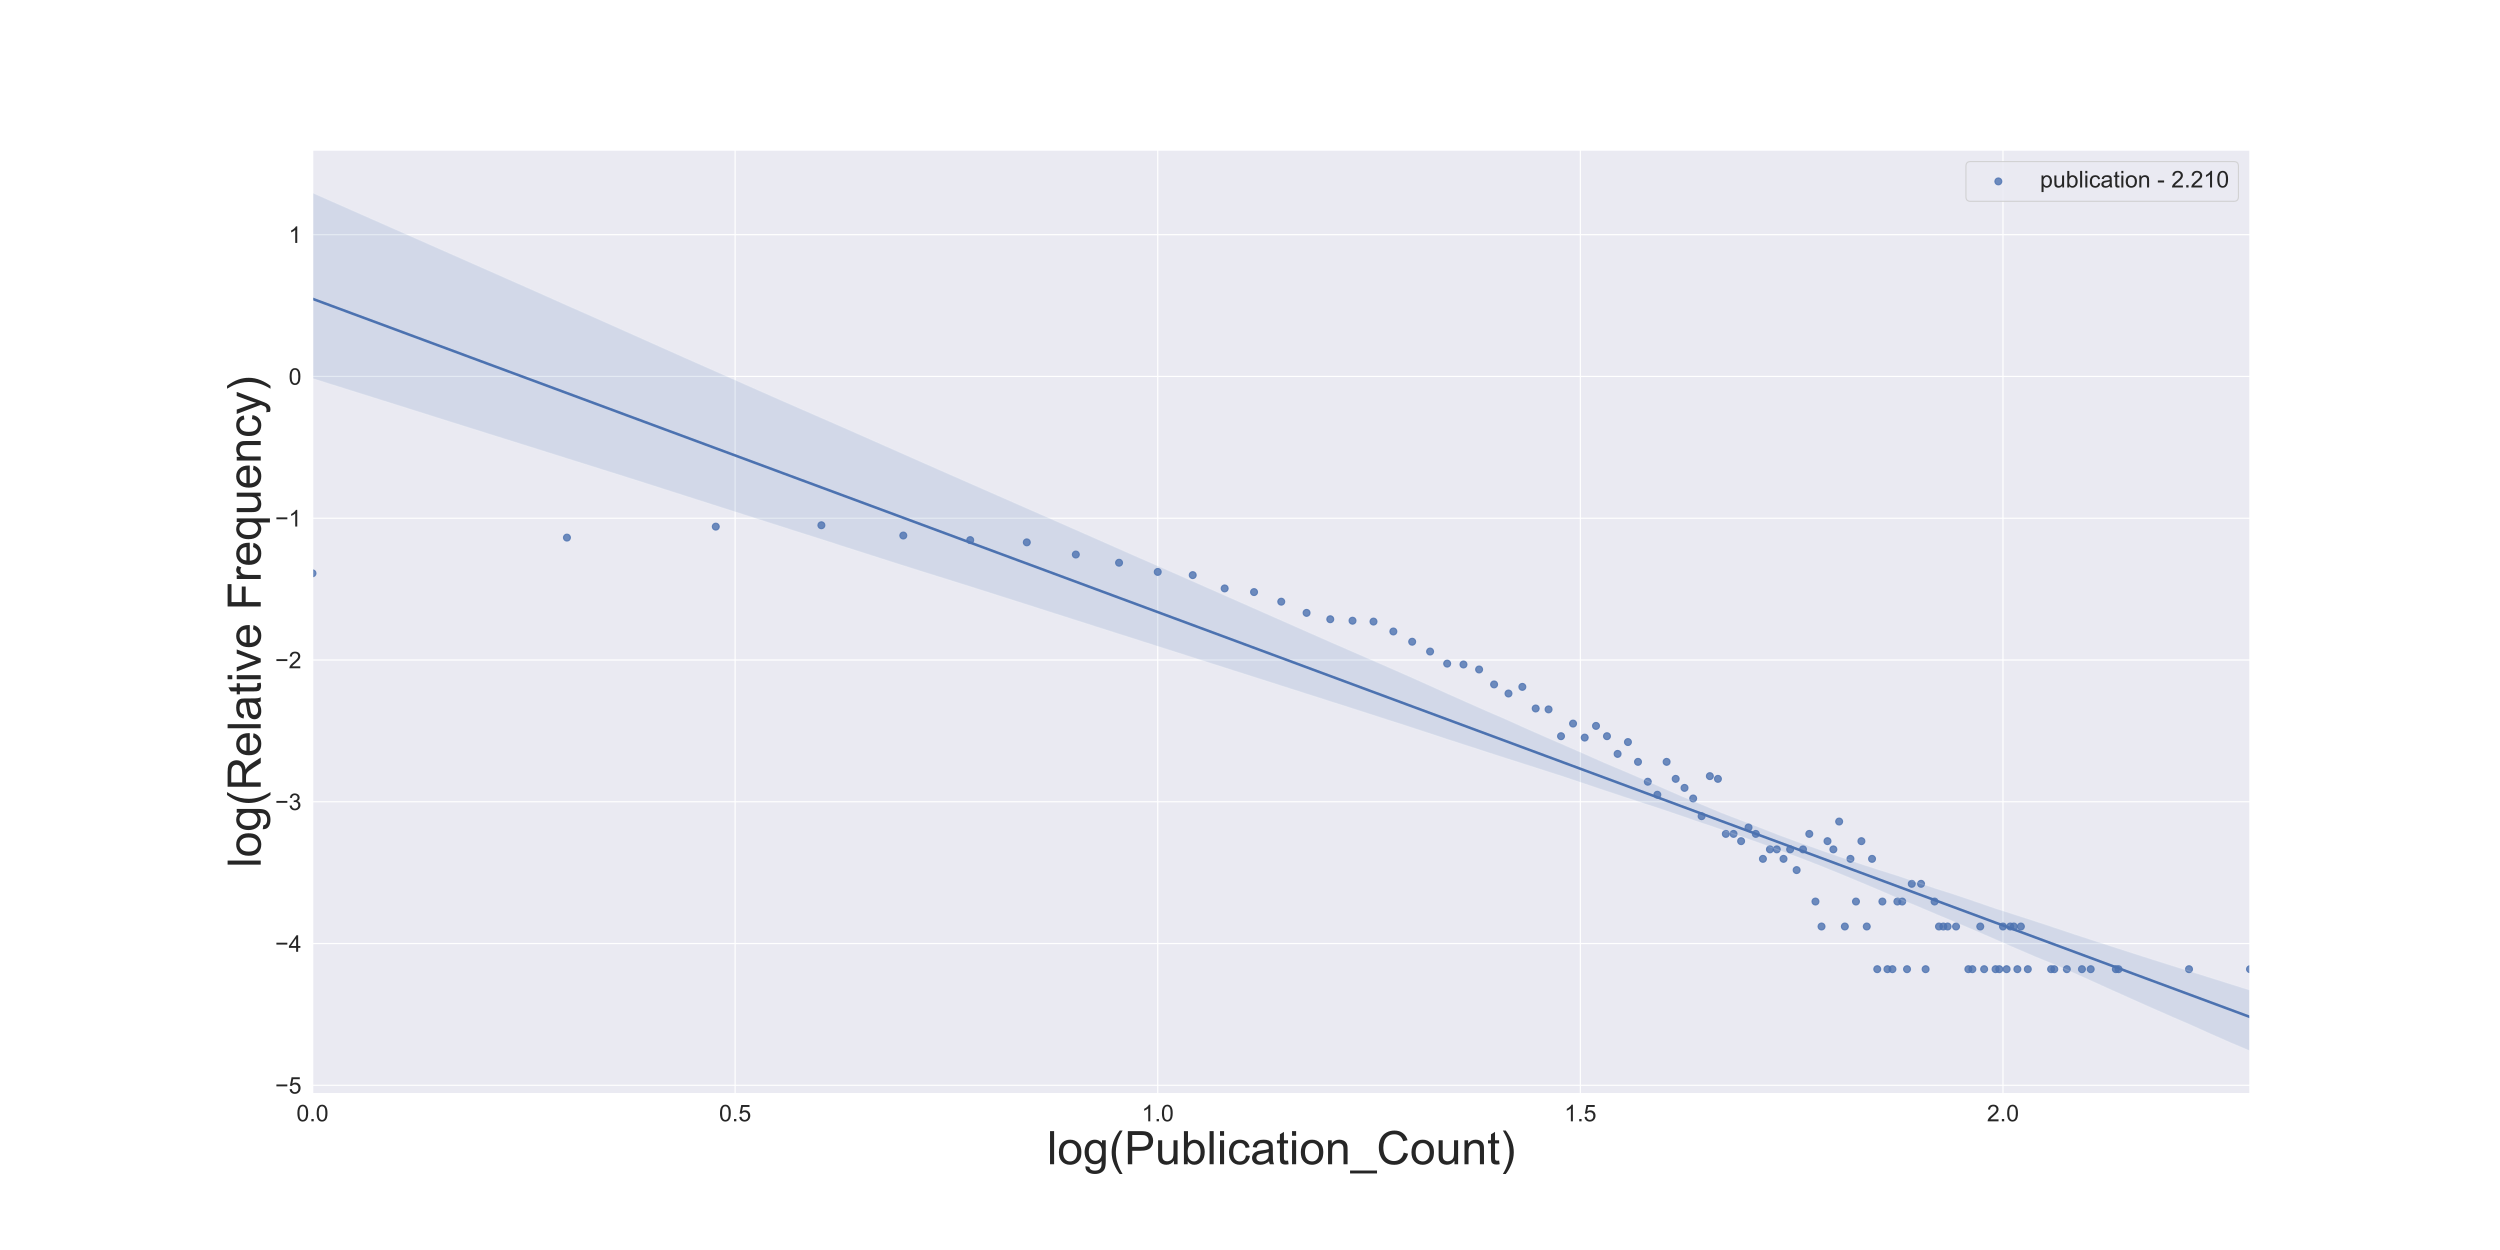 <?xml version="1.0" encoding="utf-8" standalone="no"?>
<!DOCTYPE svg PUBLIC "-//W3C//DTD SVG 1.1//EN"
  "http://www.w3.org/Graphics/SVG/1.1/DTD/svg11.dtd">
<!-- Created with matplotlib (https://matplotlib.org/) -->
<svg height="1080pt" version="1.1" viewBox="0 0 2160 1080" width="2160pt" xmlns="http://www.w3.org/2000/svg" xmlns:xlink="http://www.w3.org/1999/xlink">
 <defs>
  <style type="text/css">*{stroke-linecap:butt;stroke-linejoin:round;}</style>
 </defs>
 <g id="figure_1">
  <g id="patch_1">
   <path d="M 0 1080 
L 2160 1080 
L 2160 0 
L 0 0 
z
" style="fill:#ffffff;"/>
  </g>
  <g id="axes_1">
   <g id="patch_2">
    <path d="M 270 945 
L 1944 945 
L 1944 129.6 
L 270 129.6 
z
" style="fill:#eaeaf2;"/>
   </g>
   <g id="matplotlib.axis_1">
    <g id="xtick_1">
     <g id="line2d_1">
      <path clip-path="url(#p95624e91d3)" d="M 270 945 
L 270 129.6 
" style="fill:none;stroke:#ffffff;stroke-linecap:round;"/>
     </g>
     <g id="text_1">
      <!-- 0.0 -->
      <g style="fill:#262626;" transform="translate(256.1 968.816)scale(0.2 -0.2)">
       <defs>
        <path d="M 4.156 35.297 
Q 4.156 48 6.766 55.734 
Q 9.375 63.484 14.516 67.672 
Q 19.672 71.875 27.484 71.875 
Q 33.25 71.875 37.594 69.547 
Q 41.938 67.234 44.766 62.859 
Q 47.609 58.5 49.219 52.219 
Q 50.828 45.953 50.828 35.297 
Q 50.828 22.703 48.234 14.969 
Q 45.656 7.234 40.5 3 
Q 35.359 -1.219 27.484 -1.219 
Q 17.141 -1.219 11.234 6.203 
Q 4.156 15.141 4.156 35.297 
z
M 13.188 35.297 
Q 13.188 17.672 17.312 11.828 
Q 21.438 6 27.484 6 
Q 33.547 6 37.672 11.859 
Q 41.797 17.719 41.797 35.297 
Q 41.797 52.984 37.672 58.781 
Q 33.547 64.594 27.391 64.594 
Q 21.344 64.594 17.719 59.469 
Q 13.188 52.938 13.188 35.297 
z
" id="ArialMT-48"/>
        <path d="M 9.078 0 
L 9.078 10.016 
L 19.094 10.016 
L 19.094 0 
z
" id="ArialMT-46"/>
       </defs>
       <use xlink:href="#ArialMT-48"/>
       <use x="55.615" xlink:href="#ArialMT-46"/>
       <use x="83.398" xlink:href="#ArialMT-48"/>
      </g>
     </g>
    </g>
    <g id="xtick_2">
     <g id="line2d_2">
      <path clip-path="url(#p95624e91d3)" d="M 635.142 945 
L 635.142 129.6 
" style="fill:none;stroke:#ffffff;stroke-linecap:round;"/>
     </g>
     <g id="text_2">
      <!-- 0.5 -->
      <g style="fill:#262626;" transform="translate(621.242 968.816)scale(0.2 -0.2)">
       <defs>
        <path d="M 4.156 18.75 
L 13.375 19.531 
Q 14.406 12.797 18.141 9.391 
Q 21.875 6 27.156 6 
Q 33.5 6 37.891 10.781 
Q 42.281 15.578 42.281 23.484 
Q 42.281 31 38.062 35.344 
Q 33.844 39.703 27 39.703 
Q 22.75 39.703 19.328 37.766 
Q 15.922 35.844 13.969 32.766 
L 5.719 33.844 
L 12.641 70.609 
L 48.25 70.609 
L 48.25 62.203 
L 19.672 62.203 
L 15.828 42.969 
Q 22.266 47.469 29.344 47.469 
Q 38.719 47.469 45.156 40.969 
Q 51.609 34.469 51.609 24.266 
Q 51.609 14.547 45.953 7.469 
Q 39.062 -1.219 27.156 -1.219 
Q 17.391 -1.219 11.203 4.25 
Q 5.031 9.719 4.156 18.75 
z
" id="ArialMT-53"/>
       </defs>
       <use xlink:href="#ArialMT-48"/>
       <use x="55.615" xlink:href="#ArialMT-46"/>
       <use x="83.398" xlink:href="#ArialMT-53"/>
      </g>
     </g>
    </g>
    <g id="xtick_3">
     <g id="line2d_3">
      <path clip-path="url(#p95624e91d3)" d="M 1000.285 945 
L 1000.285 129.6 
" style="fill:none;stroke:#ffffff;stroke-linecap:round;"/>
     </g>
     <g id="text_3">
      <!-- 1.0 -->
      <g style="fill:#262626;" transform="translate(986.385 968.816)scale(0.2 -0.2)">
       <defs>
        <path d="M 37.25 0 
L 28.469 0 
L 28.469 56 
Q 25.297 52.984 20.141 49.953 
Q 14.984 46.922 10.891 45.406 
L 10.891 53.906 
Q 18.266 57.375 23.781 62.297 
Q 29.297 67.234 31.594 71.875 
L 37.25 71.875 
z
" id="ArialMT-49"/>
       </defs>
       <use xlink:href="#ArialMT-49"/>
       <use x="55.615" xlink:href="#ArialMT-46"/>
       <use x="83.398" xlink:href="#ArialMT-48"/>
      </g>
     </g>
    </g>
    <g id="xtick_4">
     <g id="line2d_4">
      <path clip-path="url(#p95624e91d3)" d="M 1365.427 945 
L 1365.427 129.6 
" style="fill:none;stroke:#ffffff;stroke-linecap:round;"/>
     </g>
     <g id="text_4">
      <!-- 1.5 -->
      <g style="fill:#262626;" transform="translate(1351.527 968.816)scale(0.2 -0.2)">
       <use xlink:href="#ArialMT-49"/>
       <use x="55.615" xlink:href="#ArialMT-46"/>
       <use x="83.398" xlink:href="#ArialMT-53"/>
      </g>
     </g>
    </g>
    <g id="xtick_5">
     <g id="line2d_5">
      <path clip-path="url(#p95624e91d3)" d="M 1730.57 945 
L 1730.57 129.6 
" style="fill:none;stroke:#ffffff;stroke-linecap:round;"/>
     </g>
     <g id="text_5">
      <!-- 2.0 -->
      <g style="fill:#262626;" transform="translate(1716.67 968.816)scale(0.2 -0.2)">
       <defs>
        <path d="M 50.344 8.453 
L 50.344 0 
L 3.031 0 
Q 2.938 3.172 4.047 6.109 
Q 5.859 10.938 9.828 15.625 
Q 13.812 20.312 21.344 26.469 
Q 33.016 36.031 37.109 41.625 
Q 41.219 47.219 41.219 52.203 
Q 41.219 57.422 37.469 61 
Q 33.734 64.594 27.734 64.594 
Q 21.391 64.594 17.578 60.781 
Q 13.766 56.984 13.719 50.25 
L 4.688 51.172 
Q 5.609 61.281 11.656 66.578 
Q 17.719 71.875 27.938 71.875 
Q 38.234 71.875 44.234 66.156 
Q 50.25 60.453 50.25 52 
Q 50.25 47.703 48.484 43.547 
Q 46.734 39.406 42.656 34.812 
Q 38.578 30.219 29.109 22.219 
Q 21.188 15.578 18.938 13.203 
Q 16.703 10.844 15.234 8.453 
z
" id="ArialMT-50"/>
       </defs>
       <use xlink:href="#ArialMT-50"/>
       <use x="55.615" xlink:href="#ArialMT-46"/>
       <use x="83.398" xlink:href="#ArialMT-48"/>
      </g>
     </g>
    </g>
    <g id="text_6">
     <!-- log(Publication_Count) -->
     <g style="fill:#262626;" transform="translate(904.669 1005.909)scale(0.4 -0.4)">
      <defs>
       <path d="M 6.391 0 
L 6.391 71.578 
L 15.188 71.578 
L 15.188 0 
z
" id="ArialMT-108"/>
       <path d="M 3.328 25.922 
Q 3.328 40.328 11.328 47.266 
Q 18.016 53.031 27.641 53.031 
Q 38.328 53.031 45.109 46.016 
Q 51.906 39.016 51.906 26.656 
Q 51.906 16.656 48.906 10.906 
Q 45.906 5.172 40.156 2 
Q 34.422 -1.172 27.641 -1.172 
Q 16.75 -1.172 10.031 5.812 
Q 3.328 12.797 3.328 25.922 
z
M 12.359 25.922 
Q 12.359 15.969 16.703 11.016 
Q 21.047 6.062 27.641 6.062 
Q 34.188 6.062 38.531 11.031 
Q 42.875 16.016 42.875 26.219 
Q 42.875 35.844 38.5 40.797 
Q 34.125 45.75 27.641 45.75 
Q 21.047 45.75 16.703 40.812 
Q 12.359 35.891 12.359 25.922 
z
" id="ArialMT-111"/>
       <path d="M 4.984 -4.297 
L 13.531 -5.562 
Q 14.062 -9.516 16.5 -11.328 
Q 19.781 -13.766 25.438 -13.766 
Q 31.547 -13.766 34.859 -11.328 
Q 38.188 -8.891 39.359 -4.5 
Q 40.047 -1.812 39.984 6.781 
Q 34.234 0 25.641 0 
Q 14.938 0 9.078 7.719 
Q 3.219 15.438 3.219 26.219 
Q 3.219 33.641 5.906 39.906 
Q 8.594 46.188 13.688 49.609 
Q 18.797 53.031 25.688 53.031 
Q 34.859 53.031 40.828 45.609 
L 40.828 51.859 
L 48.922 51.859 
L 48.922 7.031 
Q 48.922 -5.078 46.453 -10.125 
Q 44 -15.188 38.641 -18.109 
Q 33.297 -21.047 25.484 -21.047 
Q 16.219 -21.047 10.5 -16.875 
Q 4.781 -12.703 4.984 -4.297 
z
M 12.25 26.859 
Q 12.25 16.656 16.297 11.969 
Q 20.359 7.281 26.469 7.281 
Q 32.516 7.281 36.609 11.938 
Q 40.719 16.609 40.719 26.562 
Q 40.719 36.078 36.5 40.906 
Q 32.281 45.75 26.312 45.75 
Q 20.453 45.75 16.344 40.984 
Q 12.25 36.234 12.25 26.859 
z
" id="ArialMT-103"/>
       <path d="M 23.391 -21.047 
Q 16.109 -11.859 11.078 0.438 
Q 6.062 12.75 6.062 25.922 
Q 6.062 37.547 9.812 48.188 
Q 14.203 60.547 23.391 72.797 
L 29.688 72.797 
Q 23.781 62.641 21.875 58.297 
Q 18.891 51.562 17.188 44.234 
Q 15.094 35.109 15.094 25.875 
Q 15.094 2.391 29.688 -21.047 
z
" id="ArialMT-40"/>
       <path d="M 7.719 0 
L 7.719 71.578 
L 34.719 71.578 
Q 41.844 71.578 45.609 70.906 
Q 50.875 70.016 54.438 67.547 
Q 58.016 65.094 60.188 60.641 
Q 62.359 56.203 62.359 50.875 
Q 62.359 41.75 56.547 35.422 
Q 50.734 29.109 35.547 29.109 
L 17.188 29.109 
L 17.188 0 
z
M 17.188 37.547 
L 35.688 37.547 
Q 44.875 37.547 48.734 40.969 
Q 52.594 44.391 52.594 50.594 
Q 52.594 55.078 50.312 58.266 
Q 48.047 61.469 44.344 62.5 
Q 41.938 63.141 35.5 63.141 
L 17.188 63.141 
z
" id="ArialMT-80"/>
       <path d="M 40.578 0 
L 40.578 7.625 
Q 34.516 -1.172 24.125 -1.172 
Q 19.531 -1.172 15.547 0.578 
Q 11.578 2.344 9.641 5 
Q 7.719 7.672 6.938 11.531 
Q 6.391 14.109 6.391 19.734 
L 6.391 51.859 
L 15.188 51.859 
L 15.188 23.094 
Q 15.188 16.219 15.719 13.812 
Q 16.547 10.359 19.234 8.375 
Q 21.922 6.391 25.875 6.391 
Q 29.828 6.391 33.297 8.422 
Q 36.766 10.453 38.203 13.938 
Q 39.656 17.438 39.656 24.078 
L 39.656 51.859 
L 48.438 51.859 
L 48.438 0 
z
" id="ArialMT-117"/>
       <path d="M 14.703 0 
L 6.547 0 
L 6.547 71.578 
L 15.328 71.578 
L 15.328 46.047 
Q 20.906 53.031 29.547 53.031 
Q 34.328 53.031 38.594 51.094 
Q 42.875 49.172 45.625 45.672 
Q 48.391 42.188 49.953 37.25 
Q 51.516 32.328 51.516 26.703 
Q 51.516 13.375 44.922 6.094 
Q 38.328 -1.172 29.109 -1.172 
Q 19.922 -1.172 14.703 6.5 
z
M 14.594 26.312 
Q 14.594 17 17.141 12.844 
Q 21.297 6.062 28.375 6.062 
Q 34.125 6.062 38.328 11.062 
Q 42.531 16.062 42.531 25.984 
Q 42.531 36.141 38.5 40.969 
Q 34.469 45.797 28.766 45.797 
Q 23 45.797 18.797 40.797 
Q 14.594 35.797 14.594 26.312 
z
" id="ArialMT-98"/>
       <path d="M 6.641 61.469 
L 6.641 71.578 
L 15.438 71.578 
L 15.438 61.469 
z
M 6.641 0 
L 6.641 51.859 
L 15.438 51.859 
L 15.438 0 
z
" id="ArialMT-105"/>
       <path d="M 40.438 19 
L 49.078 17.875 
Q 47.656 8.938 41.812 3.875 
Q 35.984 -1.172 27.484 -1.172 
Q 16.844 -1.172 10.375 5.781 
Q 3.906 12.75 3.906 25.734 
Q 3.906 34.125 6.688 40.422 
Q 9.469 46.734 15.156 49.875 
Q 20.844 53.031 27.547 53.031 
Q 35.984 53.031 41.359 48.75 
Q 46.734 44.484 48.25 36.625 
L 39.703 35.297 
Q 38.484 40.531 35.375 43.156 
Q 32.281 45.797 27.875 45.797 
Q 21.234 45.797 17.078 41.031 
Q 12.938 36.281 12.938 25.984 
Q 12.938 15.531 16.938 10.797 
Q 20.953 6.062 27.391 6.062 
Q 32.562 6.062 36.031 9.234 
Q 39.5 12.406 40.438 19 
z
" id="ArialMT-99"/>
       <path d="M 40.438 6.391 
Q 35.547 2.25 31.031 0.531 
Q 26.516 -1.172 21.344 -1.172 
Q 12.797 -1.172 8.203 3 
Q 3.609 7.172 3.609 13.672 
Q 3.609 17.484 5.344 20.625 
Q 7.078 23.781 9.891 25.688 
Q 12.703 27.594 16.219 28.562 
Q 18.797 29.25 24.031 29.891 
Q 34.672 31.156 39.703 32.906 
Q 39.75 34.719 39.75 35.203 
Q 39.75 40.578 37.25 42.781 
Q 33.891 45.75 27.25 45.75 
Q 21.047 45.75 18.094 43.578 
Q 15.141 41.406 13.719 35.891 
L 5.125 37.062 
Q 6.297 42.578 8.984 45.969 
Q 11.672 49.359 16.75 51.188 
Q 21.828 53.031 28.516 53.031 
Q 35.156 53.031 39.297 51.469 
Q 43.453 49.906 45.406 47.531 
Q 47.359 45.172 48.141 41.547 
Q 48.578 39.312 48.578 33.453 
L 48.578 21.734 
Q 48.578 9.469 49.141 6.219 
Q 49.703 2.984 51.375 0 
L 42.188 0 
Q 40.828 2.734 40.438 6.391 
z
M 39.703 26.031 
Q 34.906 24.078 25.344 22.703 
Q 19.922 21.922 17.672 20.938 
Q 15.438 19.969 14.203 18.094 
Q 12.984 16.219 12.984 13.922 
Q 12.984 10.406 15.641 8.062 
Q 18.312 5.719 23.438 5.719 
Q 28.516 5.719 32.469 7.938 
Q 36.422 10.156 38.281 14.016 
Q 39.703 17 39.703 22.797 
z
" id="ArialMT-97"/>
       <path d="M 25.781 7.859 
L 27.047 0.094 
Q 23.344 -0.688 20.406 -0.688 
Q 15.625 -0.688 12.984 0.828 
Q 10.359 2.344 9.281 4.812 
Q 8.203 7.281 8.203 15.188 
L 8.203 45.016 
L 1.766 45.016 
L 1.766 51.859 
L 8.203 51.859 
L 8.203 64.703 
L 16.938 69.969 
L 16.938 51.859 
L 25.781 51.859 
L 25.781 45.016 
L 16.938 45.016 
L 16.938 14.703 
Q 16.938 10.938 17.406 9.859 
Q 17.875 8.797 18.922 8.156 
Q 19.969 7.516 21.922 7.516 
Q 23.391 7.516 25.781 7.859 
z
" id="ArialMT-116"/>
       <path d="M 6.594 0 
L 6.594 51.859 
L 14.5 51.859 
L 14.5 44.484 
Q 20.219 53.031 31 53.031 
Q 35.688 53.031 39.625 51.344 
Q 43.562 49.656 45.516 46.922 
Q 47.469 44.188 48.25 40.438 
Q 48.734 37.984 48.734 31.891 
L 48.734 0 
L 39.938 0 
L 39.938 31.547 
Q 39.938 36.922 38.906 39.578 
Q 37.891 42.234 35.281 43.812 
Q 32.672 45.406 29.156 45.406 
Q 23.531 45.406 19.453 41.844 
Q 15.375 38.281 15.375 28.328 
L 15.375 0 
z
" id="ArialMT-110"/>
       <path d="M -1.516 -19.875 
L -1.516 -13.531 
L 56.734 -13.531 
L 56.734 -19.875 
z
" id="ArialMT-95"/>
       <path d="M 58.797 25.094 
L 68.266 22.703 
Q 65.281 11.031 57.547 4.906 
Q 49.812 -1.219 38.625 -1.219 
Q 27.047 -1.219 19.797 3.484 
Q 12.547 8.203 8.766 17.141 
Q 4.984 26.078 4.984 36.328 
Q 4.984 47.516 9.25 55.828 
Q 13.531 64.156 21.406 68.469 
Q 29.297 72.797 38.766 72.797 
Q 49.516 72.797 56.828 67.328 
Q 64.156 61.859 67.047 51.953 
L 57.719 49.75 
Q 55.219 57.562 50.484 61.125 
Q 45.75 64.703 38.578 64.703 
Q 30.328 64.703 24.781 60.734 
Q 19.234 56.781 16.984 50.109 
Q 14.75 43.453 14.75 36.375 
Q 14.75 27.25 17.406 20.438 
Q 20.062 13.625 25.672 10.25 
Q 31.297 6.891 37.844 6.891 
Q 45.797 6.891 51.312 11.469 
Q 56.844 16.062 58.797 25.094 
z
" id="ArialMT-67"/>
       <path d="M 12.359 -21.047 
L 6.062 -21.047 
Q 20.656 2.391 20.656 25.875 
Q 20.656 35.062 18.562 44.094 
Q 16.891 51.422 13.922 58.156 
Q 12.016 62.547 6.062 72.797 
L 12.359 72.797 
Q 21.531 60.547 25.922 48.188 
Q 29.688 37.547 29.688 25.922 
Q 29.688 12.75 24.625 0.438 
Q 19.578 -11.859 12.359 -21.047 
z
" id="ArialMT-41"/>
      </defs>
      <use xlink:href="#ArialMT-108"/>
      <use x="22.217" xlink:href="#ArialMT-111"/>
      <use x="77.832" xlink:href="#ArialMT-103"/>
      <use x="133.447" xlink:href="#ArialMT-40"/>
      <use x="166.748" xlink:href="#ArialMT-80"/>
      <use x="233.447" xlink:href="#ArialMT-117"/>
      <use x="289.062" xlink:href="#ArialMT-98"/>
      <use x="344.678" xlink:href="#ArialMT-108"/>
      <use x="366.895" xlink:href="#ArialMT-105"/>
      <use x="389.111" xlink:href="#ArialMT-99"/>
      <use x="439.111" xlink:href="#ArialMT-97"/>
      <use x="494.727" xlink:href="#ArialMT-116"/>
      <use x="522.51" xlink:href="#ArialMT-105"/>
      <use x="544.727" xlink:href="#ArialMT-111"/>
      <use x="600.342" xlink:href="#ArialMT-110"/>
      <use x="655.957" xlink:href="#ArialMT-95"/>
      <use x="711.572" xlink:href="#ArialMT-67"/>
      <use x="783.789" xlink:href="#ArialMT-111"/>
      <use x="839.404" xlink:href="#ArialMT-117"/>
      <use x="895.02" xlink:href="#ArialMT-110"/>
      <use x="950.635" xlink:href="#ArialMT-116"/>
      <use x="978.418" xlink:href="#ArialMT-41"/>
     </g>
    </g>
   </g>
   <g id="matplotlib.axis_2">
    <g id="ytick_1">
     <g id="line2d_6">
      <path clip-path="url(#p95624e91d3)" d="M 270 937.705 
L 1944 937.705 
" style="fill:none;stroke:#ffffff;stroke-linecap:round;"/>
     </g>
     <g id="text_7">
      <!-- −5 -->
      <g style="fill:#262626;" transform="translate(237.697 944.862)scale(0.2 -0.2)">
       <defs>
        <path d="M 52.828 31.203 
L 5.562 31.203 
L 5.562 39.406 
L 52.828 39.406 
z
" id="ArialMT-8722"/>
       </defs>
       <use xlink:href="#ArialMT-8722"/>
       <use x="58.398" xlink:href="#ArialMT-53"/>
      </g>
     </g>
    </g>
    <g id="ytick_2">
     <g id="line2d_7">
      <path clip-path="url(#p95624e91d3)" d="M 270 815.214 
L 1944 815.214 
" style="fill:none;stroke:#ffffff;stroke-linecap:round;"/>
     </g>
     <g id="text_8">
      <!-- −4 -->
      <g style="fill:#262626;" transform="translate(237.697 822.371)scale(0.2 -0.2)">
       <defs>
        <path d="M 32.328 0 
L 32.328 17.141 
L 1.266 17.141 
L 1.266 25.203 
L 33.938 71.578 
L 41.109 71.578 
L 41.109 25.203 
L 50.781 25.203 
L 50.781 17.141 
L 41.109 17.141 
L 41.109 0 
z
M 32.328 25.203 
L 32.328 57.469 
L 9.906 25.203 
z
" id="ArialMT-52"/>
       </defs>
       <use xlink:href="#ArialMT-8722"/>
       <use x="58.398" xlink:href="#ArialMT-52"/>
      </g>
     </g>
    </g>
    <g id="ytick_3">
     <g id="line2d_8">
      <path clip-path="url(#p95624e91d3)" d="M 270 692.723 
L 1944 692.723 
" style="fill:none;stroke:#ffffff;stroke-linecap:round;"/>
     </g>
     <g id="text_9">
      <!-- −3 -->
      <g style="fill:#262626;" transform="translate(237.697 699.88)scale(0.2 -0.2)">
       <defs>
        <path d="M 4.203 18.891 
L 12.984 20.062 
Q 14.5 12.594 18.141 9.297 
Q 21.781 6 27 6 
Q 33.203 6 37.469 10.297 
Q 41.75 14.594 41.75 20.953 
Q 41.75 27 37.797 30.922 
Q 33.844 34.859 27.734 34.859 
Q 25.25 34.859 21.531 33.891 
L 22.516 41.609 
Q 23.391 41.5 23.922 41.5 
Q 29.547 41.5 34.031 44.422 
Q 38.531 47.359 38.531 53.469 
Q 38.531 58.297 35.25 61.469 
Q 31.984 64.656 26.812 64.656 
Q 21.688 64.656 18.266 61.422 
Q 14.844 58.203 13.875 51.766 
L 5.078 53.328 
Q 6.688 62.156 12.391 67.016 
Q 18.109 71.875 26.609 71.875 
Q 32.469 71.875 37.391 69.359 
Q 42.328 66.844 44.938 62.5 
Q 47.562 58.156 47.562 53.266 
Q 47.562 48.641 45.062 44.828 
Q 42.578 41.016 37.703 38.766 
Q 44.047 37.312 47.562 32.688 
Q 51.078 28.078 51.078 21.141 
Q 51.078 11.766 44.234 5.25 
Q 37.406 -1.266 26.953 -1.266 
Q 17.531 -1.266 11.297 4.344 
Q 5.078 9.969 4.203 18.891 
z
" id="ArialMT-51"/>
       </defs>
       <use xlink:href="#ArialMT-8722"/>
       <use x="58.398" xlink:href="#ArialMT-51"/>
      </g>
     </g>
    </g>
    <g id="ytick_4">
     <g id="line2d_9">
      <path clip-path="url(#p95624e91d3)" d="M 270 570.232 
L 1944 570.232 
" style="fill:none;stroke:#ffffff;stroke-linecap:round;"/>
     </g>
     <g id="text_10">
      <!-- −2 -->
      <g style="fill:#262626;" transform="translate(237.697 577.389)scale(0.2 -0.2)">
       <use xlink:href="#ArialMT-8722"/>
       <use x="58.398" xlink:href="#ArialMT-50"/>
      </g>
     </g>
    </g>
    <g id="ytick_5">
     <g id="line2d_10">
      <path clip-path="url(#p95624e91d3)" d="M 270 447.741 
L 1944 447.741 
" style="fill:none;stroke:#ffffff;stroke-linecap:round;"/>
     </g>
     <g id="text_11">
      <!-- −1 -->
      <g style="fill:#262626;" transform="translate(237.697 454.898)scale(0.2 -0.2)">
       <use xlink:href="#ArialMT-8722"/>
       <use x="58.398" xlink:href="#ArialMT-49"/>
      </g>
     </g>
    </g>
    <g id="ytick_6">
     <g id="line2d_11">
      <path clip-path="url(#p95624e91d3)" d="M 270 325.25 
L 1944 325.25 
" style="fill:none;stroke:#ffffff;stroke-linecap:round;"/>
     </g>
     <g id="text_12">
      <!-- 0 -->
      <g style="fill:#262626;" transform="translate(249.378 332.407)scale(0.2 -0.2)">
       <use xlink:href="#ArialMT-48"/>
      </g>
     </g>
    </g>
    <g id="ytick_7">
     <g id="line2d_12">
      <path clip-path="url(#p95624e91d3)" d="M 270 202.759 
L 1944 202.759 
" style="fill:none;stroke:#ffffff;stroke-linecap:round;"/>
     </g>
     <g id="text_13">
      <!-- 1 -->
      <g style="fill:#262626;" transform="translate(249.378 209.916)scale(0.2 -0.2)">
       <use xlink:href="#ArialMT-49"/>
      </g>
     </g>
    </g>
    <g id="text_14">
     <!-- log(Relative Frequency) -->
     <g style="fill:#262626;" transform="translate(225.278 749.6)rotate(-90)scale(0.4 -0.4)">
      <defs>
       <path d="M 7.859 0 
L 7.859 71.578 
L 39.594 71.578 
Q 49.172 71.578 54.141 69.641 
Q 59.125 67.719 62.109 62.828 
Q 65.094 57.953 65.094 52.047 
Q 65.094 44.438 60.156 39.203 
Q 55.219 33.984 44.922 32.562 
Q 48.688 30.766 50.641 29 
Q 54.781 25.203 58.5 19.484 
L 70.953 0 
L 59.031 0 
L 49.562 14.891 
Q 45.406 21.344 42.719 24.75 
Q 40.047 28.172 37.922 29.531 
Q 35.797 30.906 33.594 31.453 
Q 31.984 31.781 28.328 31.781 
L 17.328 31.781 
L 17.328 0 
z
M 17.328 39.984 
L 37.703 39.984 
Q 44.188 39.984 47.844 41.328 
Q 51.516 42.672 53.422 45.625 
Q 55.328 48.578 55.328 52.047 
Q 55.328 57.125 51.641 60.391 
Q 47.953 63.672 39.984 63.672 
L 17.328 63.672 
z
" id="ArialMT-82"/>
       <path d="M 42.094 16.703 
L 51.172 15.578 
Q 49.031 7.625 43.219 3.219 
Q 37.406 -1.172 28.375 -1.172 
Q 17 -1.172 10.328 5.828 
Q 3.656 12.844 3.656 25.484 
Q 3.656 38.578 10.391 45.797 
Q 17.141 53.031 27.875 53.031 
Q 38.281 53.031 44.875 45.953 
Q 51.469 38.875 51.469 26.031 
Q 51.469 25.25 51.422 23.688 
L 12.75 23.688 
Q 13.234 15.141 17.578 10.594 
Q 21.922 6.062 28.422 6.062 
Q 33.25 6.062 36.672 8.594 
Q 40.094 11.141 42.094 16.703 
z
M 13.234 30.906 
L 42.188 30.906 
Q 41.609 37.453 38.875 40.719 
Q 34.672 45.797 27.984 45.797 
Q 21.922 45.797 17.797 41.75 
Q 13.672 37.703 13.234 30.906 
z
" id="ArialMT-101"/>
       <path d="M 21 0 
L 1.266 51.859 
L 10.547 51.859 
L 21.688 20.797 
Q 23.484 15.766 25 10.359 
Q 26.172 14.453 28.266 20.219 
L 39.797 51.859 
L 48.828 51.859 
L 29.203 0 
z
" id="ArialMT-118"/>
       <path id="ArialMT-32"/>
       <path d="M 8.203 0 
L 8.203 71.578 
L 56.5 71.578 
L 56.5 63.141 
L 17.672 63.141 
L 17.672 40.969 
L 51.266 40.969 
L 51.266 32.516 
L 17.672 32.516 
L 17.672 0 
z
" id="ArialMT-70"/>
       <path d="M 6.5 0 
L 6.5 51.859 
L 14.406 51.859 
L 14.406 44 
Q 17.438 49.516 20 51.266 
Q 22.562 53.031 25.641 53.031 
Q 30.078 53.031 34.672 50.203 
L 31.641 42.047 
Q 28.422 43.953 25.203 43.953 
Q 22.312 43.953 20.016 42.219 
Q 17.719 40.484 16.75 37.406 
Q 15.281 32.719 15.281 27.156 
L 15.281 0 
z
" id="ArialMT-114"/>
       <path d="M 39.656 -19.875 
L 39.656 5.516 
Q 37.594 2.641 33.906 0.734 
Q 30.219 -1.172 26.078 -1.172 
Q 16.844 -1.172 10.172 6.203 
Q 3.516 13.578 3.516 26.422 
Q 3.516 34.234 6.219 40.422 
Q 8.938 46.625 14.078 49.828 
Q 19.234 53.031 25.391 53.031 
Q 35.016 53.031 40.531 44.922 
L 40.531 51.859 
L 48.438 51.859 
L 48.438 -19.875 
z
M 12.547 26.078 
Q 12.547 16.062 16.75 11.062 
Q 20.953 6.062 26.812 6.062 
Q 32.422 6.062 36.469 10.812 
Q 40.531 15.578 40.531 25.297 
Q 40.531 35.641 36.25 40.859 
Q 31.984 46.094 26.219 46.094 
Q 20.516 46.094 16.531 41.234 
Q 12.547 36.375 12.547 26.078 
z
" id="ArialMT-113"/>
       <path d="M 6.203 -19.969 
L 5.219 -11.719 
Q 8.109 -12.5 10.25 -12.5 
Q 13.188 -12.5 14.938 -11.516 
Q 16.703 -10.547 17.828 -8.797 
Q 18.656 -7.469 20.516 -2.25 
Q 20.75 -1.516 21.297 -0.094 
L 1.609 51.859 
L 11.078 51.859 
L 21.875 21.828 
Q 23.969 16.109 25.641 9.812 
Q 27.156 15.875 29.25 21.625 
L 40.328 51.859 
L 49.125 51.859 
L 29.391 -0.875 
Q 26.219 -9.422 24.469 -12.641 
Q 22.125 -17 19.094 -19.016 
Q 16.062 -21.047 11.859 -21.047 
Q 9.328 -21.047 6.203 -19.969 
z
" id="ArialMT-121"/>
      </defs>
      <use xlink:href="#ArialMT-108"/>
      <use x="22.217" xlink:href="#ArialMT-111"/>
      <use x="77.832" xlink:href="#ArialMT-103"/>
      <use x="133.447" xlink:href="#ArialMT-40"/>
      <use x="166.748" xlink:href="#ArialMT-82"/>
      <use x="238.965" xlink:href="#ArialMT-101"/>
      <use x="294.58" xlink:href="#ArialMT-108"/>
      <use x="316.797" xlink:href="#ArialMT-97"/>
      <use x="372.412" xlink:href="#ArialMT-116"/>
      <use x="400.195" xlink:href="#ArialMT-105"/>
      <use x="422.412" xlink:href="#ArialMT-118"/>
      <use x="472.412" xlink:href="#ArialMT-101"/>
      <use x="528.027" xlink:href="#ArialMT-32"/>
      <use x="555.811" xlink:href="#ArialMT-70"/>
      <use x="616.895" xlink:href="#ArialMT-114"/>
      <use x="650.195" xlink:href="#ArialMT-101"/>
      <use x="705.811" xlink:href="#ArialMT-113"/>
      <use x="761.426" xlink:href="#ArialMT-117"/>
      <use x="817.041" xlink:href="#ArialMT-101"/>
      <use x="872.656" xlink:href="#ArialMT-110"/>
      <use x="928.271" xlink:href="#ArialMT-99"/>
      <use x="978.271" xlink:href="#ArialMT-121"/>
      <use x="1028.271" xlink:href="#ArialMT-41"/>
     </g>
    </g>
   </g>
   <g id="PathCollection_1">
    <defs>
     <path d="M 0 3 
C 0.796 3 1.559 2.684 2.121 2.121 
C 2.684 1.559 3 0.796 3 0 
C 3 -0.796 2.684 -1.559 2.121 -2.121 
C 1.559 -2.684 0.796 -3 0 -3 
C -0.796 -3 -1.559 -2.684 -2.121 -2.121 
C -2.684 -1.559 -3 -0.796 -3 0 
C -3 0.796 -2.684 1.559 -2.121 2.121 
C -1.559 2.684 -0.796 3 0 3 
z
" id="m9cf857d120" style="stroke:#4c72b0;stroke-opacity:0.8;"/>
    </defs>
    <g clip-path="url(#p95624e91d3)">
     <use style="fill:#4c72b0;fill-opacity:0.8;stroke:#4c72b0;stroke-opacity:0.8;" x="1944" xlink:href="#m9cf857d120" y="837.372"/>
     <use style="fill:#4c72b0;fill-opacity:0.8;stroke:#4c72b0;stroke-opacity:0.8;" x="1891.311" xlink:href="#m9cf857d120" y="837.372"/>
     <use style="fill:#4c72b0;fill-opacity:0.8;stroke:#4c72b0;stroke-opacity:0.8;" x="1830.415" xlink:href="#m9cf857d120" y="837.372"/>
     <use style="fill:#4c72b0;fill-opacity:0.8;stroke:#4c72b0;stroke-opacity:0.8;" x="1828.091" xlink:href="#m9cf857d120" y="837.372"/>
     <use style="fill:#4c72b0;fill-opacity:0.8;stroke:#4c72b0;stroke-opacity:0.8;" x="1806.376" xlink:href="#m9cf857d120" y="837.372"/>
     <use style="fill:#4c72b0;fill-opacity:0.8;stroke:#4c72b0;stroke-opacity:0.8;" x="1798.794" xlink:href="#m9cf857d120" y="837.372"/>
     <use style="fill:#4c72b0;fill-opacity:0.8;stroke:#4c72b0;stroke-opacity:0.8;" x="1785.741" xlink:href="#m9cf857d120" y="837.372"/>
     <use style="fill:#4c72b0;fill-opacity:0.8;stroke:#4c72b0;stroke-opacity:0.8;" x="1774.897" xlink:href="#m9cf857d120" y="837.372"/>
     <use style="fill:#4c72b0;fill-opacity:0.8;stroke:#4c72b0;stroke-opacity:0.8;" x="1772.127" xlink:href="#m9cf857d120" y="837.372"/>
     <use style="fill:#4c72b0;fill-opacity:0.8;stroke:#4c72b0;stroke-opacity:0.8;" x="1752.028" xlink:href="#m9cf857d120" y="837.372"/>
     <use style="fill:#4c72b0;fill-opacity:0.8;stroke:#4c72b0;stroke-opacity:0.8;" x="1746.044" xlink:href="#m9cf857d120" y="800.499"/>
     <use style="fill:#4c72b0;fill-opacity:0.8;stroke:#4c72b0;stroke-opacity:0.8;" x="1743.009" xlink:href="#m9cf857d120" y="837.372"/>
     <use style="fill:#4c72b0;fill-opacity:0.8;stroke:#4c72b0;stroke-opacity:0.8;" x="1739.945" xlink:href="#m9cf857d120" y="800.499"/>
     <use style="fill:#4c72b0;fill-opacity:0.8;stroke:#4c72b0;stroke-opacity:0.8;" x="1736.85" xlink:href="#m9cf857d120" y="800.499"/>
     <use style="fill:#4c72b0;fill-opacity:0.8;stroke:#4c72b0;stroke-opacity:0.8;" x="1733.726" xlink:href="#m9cf857d120" y="837.372"/>
     <use style="fill:#4c72b0;fill-opacity:0.8;stroke:#4c72b0;stroke-opacity:0.8;" x="1730.57" xlink:href="#m9cf857d120" y="800.499"/>
     <use style="fill:#4c72b0;fill-opacity:0.8;stroke:#4c72b0;stroke-opacity:0.8;" x="1727.382" xlink:href="#m9cf857d120" y="837.372"/>
     <use style="fill:#4c72b0;fill-opacity:0.8;stroke:#4c72b0;stroke-opacity:0.8;" x="1724.162" xlink:href="#m9cf857d120" y="837.372"/>
     <use style="fill:#4c72b0;fill-opacity:0.8;stroke:#4c72b0;stroke-opacity:0.8;" x="1714.302" xlink:href="#m9cf857d120" y="837.372"/>
     <use style="fill:#4c72b0;fill-opacity:0.8;stroke:#4c72b0;stroke-opacity:0.8;" x="1710.945" xlink:href="#m9cf857d120" y="800.499"/>
     <use style="fill:#4c72b0;fill-opacity:0.8;stroke:#4c72b0;stroke-opacity:0.8;" x="1704.125" xlink:href="#m9cf857d120" y="837.372"/>
     <use style="fill:#4c72b0;fill-opacity:0.8;stroke:#4c72b0;stroke-opacity:0.8;" x="1700.658" xlink:href="#m9cf857d120" y="837.372"/>
     <use style="fill:#4c72b0;fill-opacity:0.8;stroke:#4c72b0;stroke-opacity:0.8;" x="1690.026" xlink:href="#m9cf857d120" y="800.499"/>
     <use style="fill:#4c72b0;fill-opacity:0.8;stroke:#4c72b0;stroke-opacity:0.8;" x="1682.735" xlink:href="#m9cf857d120" y="800.499"/>
     <use style="fill:#4c72b0;fill-opacity:0.8;stroke:#4c72b0;stroke-opacity:0.8;" x="1679.026" xlink:href="#m9cf857d120" y="800.499"/>
     <use style="fill:#4c72b0;fill-opacity:0.8;stroke:#4c72b0;stroke-opacity:0.8;" x="1675.272" xlink:href="#m9cf857d120" y="800.499"/>
     <use style="fill:#4c72b0;fill-opacity:0.8;stroke:#4c72b0;stroke-opacity:0.8;" x="1671.474" xlink:href="#m9cf857d120" y="778.929"/>
     <use style="fill:#4c72b0;fill-opacity:0.8;stroke:#4c72b0;stroke-opacity:0.8;" x="1663.738" xlink:href="#m9cf857d120" y="837.372"/>
     <use style="fill:#4c72b0;fill-opacity:0.8;stroke:#4c72b0;stroke-opacity:0.8;" x="1659.798" xlink:href="#m9cf857d120" y="763.625"/>
     <use style="fill:#4c72b0;fill-opacity:0.8;stroke:#4c72b0;stroke-opacity:0.8;" x="1651.768" xlink:href="#m9cf857d120" y="763.625"/>
     <use style="fill:#4c72b0;fill-opacity:0.8;stroke:#4c72b0;stroke-opacity:0.8;" x="1647.676" xlink:href="#m9cf857d120" y="837.372"/>
     <use style="fill:#4c72b0;fill-opacity:0.8;stroke:#4c72b0;stroke-opacity:0.8;" x="1643.53" xlink:href="#m9cf857d120" y="778.929"/>
     <use style="fill:#4c72b0;fill-opacity:0.8;stroke:#4c72b0;stroke-opacity:0.8;" x="1639.329" xlink:href="#m9cf857d120" y="778.929"/>
     <use style="fill:#4c72b0;fill-opacity:0.8;stroke:#4c72b0;stroke-opacity:0.8;" x="1635.072" xlink:href="#m9cf857d120" y="837.372"/>
     <use style="fill:#4c72b0;fill-opacity:0.8;stroke:#4c72b0;stroke-opacity:0.8;" x="1630.757" xlink:href="#m9cf857d120" y="837.372"/>
     <use style="fill:#4c72b0;fill-opacity:0.8;stroke:#4c72b0;stroke-opacity:0.8;" x="1626.382" xlink:href="#m9cf857d120" y="778.929"/>
     <use style="fill:#4c72b0;fill-opacity:0.8;stroke:#4c72b0;stroke-opacity:0.8;" x="1621.946" xlink:href="#m9cf857d120" y="837.372"/>
     <use style="fill:#4c72b0;fill-opacity:0.8;stroke:#4c72b0;stroke-opacity:0.8;" x="1617.447" xlink:href="#m9cf857d120" y="742.056"/>
     <use style="fill:#4c72b0;fill-opacity:0.8;stroke:#4c72b0;stroke-opacity:0.8;" x="1612.884" xlink:href="#m9cf857d120" y="800.499"/>
     <use style="fill:#4c72b0;fill-opacity:0.8;stroke:#4c72b0;stroke-opacity:0.8;" x="1608.254" xlink:href="#m9cf857d120" y="726.752"/>
     <use style="fill:#4c72b0;fill-opacity:0.8;stroke:#4c72b0;stroke-opacity:0.8;" x="1603.555" xlink:href="#m9cf857d120" y="778.929"/>
     <use style="fill:#4c72b0;fill-opacity:0.8;stroke:#4c72b0;stroke-opacity:0.8;" x="1598.785" xlink:href="#m9cf857d120" y="742.056"/>
     <use style="fill:#4c72b0;fill-opacity:0.8;stroke:#4c72b0;stroke-opacity:0.8;" x="1593.943" xlink:href="#m9cf857d120" y="800.499"/>
     <use style="fill:#4c72b0;fill-opacity:0.8;stroke:#4c72b0;stroke-opacity:0.8;" x="1589.026" xlink:href="#m9cf857d120" y="709.811"/>
     <use style="fill:#4c72b0;fill-opacity:0.8;stroke:#4c72b0;stroke-opacity:0.8;" x="1584.031" xlink:href="#m9cf857d120" y="733.855"/>
     <use style="fill:#4c72b0;fill-opacity:0.8;stroke:#4c72b0;stroke-opacity:0.8;" x="1578.957" xlink:href="#m9cf857d120" y="726.752"/>
     <use style="fill:#4c72b0;fill-opacity:0.8;stroke:#4c72b0;stroke-opacity:0.8;" x="1573.799" xlink:href="#m9cf857d120" y="800.499"/>
     <use style="fill:#4c72b0;fill-opacity:0.8;stroke:#4c72b0;stroke-opacity:0.8;" x="1568.557" xlink:href="#m9cf857d120" y="778.929"/>
     <use style="fill:#4c72b0;fill-opacity:0.8;stroke:#4c72b0;stroke-opacity:0.8;" x="1563.226" xlink:href="#m9cf857d120" y="720.486"/>
     <use style="fill:#4c72b0;fill-opacity:0.8;stroke:#4c72b0;stroke-opacity:0.8;" x="1557.805" xlink:href="#m9cf857d120" y="733.855"/>
     <use style="fill:#4c72b0;fill-opacity:0.8;stroke:#4c72b0;stroke-opacity:0.8;" x="1552.289" xlink:href="#m9cf857d120" y="751.755"/>
     <use style="fill:#4c72b0;fill-opacity:0.8;stroke:#4c72b0;stroke-opacity:0.8;" x="1546.675" xlink:href="#m9cf857d120" y="733.855"/>
     <use style="fill:#4c72b0;fill-opacity:0.8;stroke:#4c72b0;stroke-opacity:0.8;" x="1540.961" xlink:href="#m9cf857d120" y="742.056"/>
     <use style="fill:#4c72b0;fill-opacity:0.8;stroke:#4c72b0;stroke-opacity:0.8;" x="1535.141" xlink:href="#m9cf857d120" y="733.855"/>
     <use style="fill:#4c72b0;fill-opacity:0.8;stroke:#4c72b0;stroke-opacity:0.8;" x="1529.213" xlink:href="#m9cf857d120" y="733.855"/>
     <use style="fill:#4c72b0;fill-opacity:0.8;stroke:#4c72b0;stroke-opacity:0.8;" x="1523.171" xlink:href="#m9cf857d120" y="742.056"/>
     <use style="fill:#4c72b0;fill-opacity:0.8;stroke:#4c72b0;stroke-opacity:0.8;" x="1517.013" xlink:href="#m9cf857d120" y="720.486"/>
     <use style="fill:#4c72b0;fill-opacity:0.8;stroke:#4c72b0;stroke-opacity:0.8;" x="1510.732" xlink:href="#m9cf857d120" y="714.881"/>
     <use style="fill:#4c72b0;fill-opacity:0.8;stroke:#4c72b0;stroke-opacity:0.8;" x="1504.325" xlink:href="#m9cf857d120" y="726.752"/>
     <use style="fill:#4c72b0;fill-opacity:0.8;stroke:#4c72b0;stroke-opacity:0.8;" x="1497.785" xlink:href="#m9cf857d120" y="720.486"/>
     <use style="fill:#4c72b0;fill-opacity:0.8;stroke:#4c72b0;stroke-opacity:0.8;" x="1491.108" xlink:href="#m9cf857d120" y="720.486"/>
     <use style="fill:#4c72b0;fill-opacity:0.8;stroke:#4c72b0;stroke-opacity:0.8;" x="1484.287" xlink:href="#m9cf857d120" y="672.937"/>
     <use style="fill:#4c72b0;fill-opacity:0.8;stroke:#4c72b0;stroke-opacity:0.8;" x="1477.316" xlink:href="#m9cf857d120" y="670.573"/>
     <use style="fill:#4c72b0;fill-opacity:0.8;stroke:#4c72b0;stroke-opacity:0.8;" x="1470.189" xlink:href="#m9cf857d120" y="705.182"/>
     <use style="fill:#4c72b0;fill-opacity:0.8;stroke:#4c72b0;stroke-opacity:0.8;" x="1462.897" xlink:href="#m9cf857d120" y="689.878"/>
     <use style="fill:#4c72b0;fill-opacity:0.8;stroke:#4c72b0;stroke-opacity:0.8;" x="1455.434" xlink:href="#m9cf857d120" y="680.736"/>
     <use style="fill:#4c72b0;fill-opacity:0.8;stroke:#4c72b0;stroke-opacity:0.8;" x="1447.792" xlink:href="#m9cf857d120" y="672.937"/>
     <use style="fill:#4c72b0;fill-opacity:0.8;stroke:#4c72b0;stroke-opacity:0.8;" x="1439.96" xlink:href="#m9cf857d120" y="658.242"/>
     <use style="fill:#4c72b0;fill-opacity:0.8;stroke:#4c72b0;stroke-opacity:0.8;" x="1431.93" xlink:href="#m9cf857d120" y="686.653"/>
     <use style="fill:#4c72b0;fill-opacity:0.8;stroke:#4c72b0;stroke-opacity:0.8;" x="1423.692" xlink:href="#m9cf857d120" y="675.412"/>
     <use style="fill:#4c72b0;fill-opacity:0.8;stroke:#4c72b0;stroke-opacity:0.8;" x="1415.234" xlink:href="#m9cf857d120" y="658.242"/>
     <use style="fill:#4c72b0;fill-opacity:0.8;stroke:#4c72b0;stroke-opacity:0.8;" x="1406.544" xlink:href="#m9cf857d120" y="641.134"/>
     <use style="fill:#4c72b0;fill-opacity:0.8;stroke:#4c72b0;stroke-opacity:0.8;" x="1397.61" xlink:href="#m9cf857d120" y="651.368"/>
     <use style="fill:#4c72b0;fill-opacity:0.8;stroke:#4c72b0;stroke-opacity:0.8;" x="1388.416" xlink:href="#m9cf857d120" y="636.064"/>
     <use style="fill:#4c72b0;fill-opacity:0.8;stroke:#4c72b0;stroke-opacity:0.8;" x="1378.948" xlink:href="#m9cf857d120" y="627.177"/>
     <use style="fill:#4c72b0;fill-opacity:0.8;stroke:#4c72b0;stroke-opacity:0.8;" x="1369.188" xlink:href="#m9cf857d120" y="637.287"/>
     <use style="fill:#4c72b0;fill-opacity:0.8;stroke:#4c72b0;stroke-opacity:0.8;" x="1359.119" xlink:href="#m9cf857d120" y="625.169"/>
     <use style="fill:#4c72b0;fill-opacity:0.8;stroke:#4c72b0;stroke-opacity:0.8;" x="1348.719" xlink:href="#m9cf857d120" y="636.064"/>
     <use style="fill:#4c72b0;fill-opacity:0.8;stroke:#4c72b0;stroke-opacity:0.8;" x="1337.967" xlink:href="#m9cf857d120" y="612.906"/>
     <use style="fill:#4c72b0;fill-opacity:0.8;stroke:#4c72b0;stroke-opacity:0.8;" x="1326.838" xlink:href="#m9cf857d120" y="612.13"/>
     <use style="fill:#4c72b0;fill-opacity:0.8;stroke:#4c72b0;stroke-opacity:0.8;" x="1315.303" xlink:href="#m9cf857d120" y="593.465"/>
     <use style="fill:#4c72b0;fill-opacity:0.8;stroke:#4c72b0;stroke-opacity:0.8;" x="1303.334" xlink:href="#m9cf857d120" y="599.19"/>
     <use style="fill:#4c72b0;fill-opacity:0.8;stroke:#4c72b0;stroke-opacity:0.8;" x="1290.894" xlink:href="#m9cf857d120" y="591.337"/>
     <use style="fill:#4c72b0;fill-opacity:0.8;stroke:#4c72b0;stroke-opacity:0.8;" x="1277.947" xlink:href="#m9cf857d120" y="578.433"/>
     <use style="fill:#4c72b0;fill-opacity:0.8;stroke:#4c72b0;stroke-opacity:0.8;" x="1264.449" xlink:href="#m9cf857d120" y="574.112"/>
     <use style="fill:#4c72b0;fill-opacity:0.8;stroke:#4c72b0;stroke-opacity:0.8;" x="1250.351" xlink:href="#m9cf857d120" y="573.363"/>
     <use style="fill:#4c72b0;fill-opacity:0.8;stroke:#4c72b0;stroke-opacity:0.8;" x="1235.597" xlink:href="#m9cf857d120" y="562.925"/>
     <use style="fill:#4c72b0;fill-opacity:0.8;stroke:#4c72b0;stroke-opacity:0.8;" x="1220.123" xlink:href="#m9cf857d120" y="554.463"/>
     <use style="fill:#4c72b0;fill-opacity:0.8;stroke:#4c72b0;stroke-opacity:0.8;" x="1203.854" xlink:href="#m9cf857d120" y="545.596"/>
     <use style="fill:#4c72b0;fill-opacity:0.8;stroke:#4c72b0;stroke-opacity:0.8;" x="1186.707" xlink:href="#m9cf857d120" y="537.05"/>
     <use style="fill:#4c72b0;fill-opacity:0.8;stroke:#4c72b0;stroke-opacity:0.8;" x="1168.578" xlink:href="#m9cf857d120" y="536.304"/>
     <use style="fill:#4c72b0;fill-opacity:0.8;stroke:#4c72b0;stroke-opacity:0.8;" x="1149.351" xlink:href="#m9cf857d120" y="535.022"/>
     <use style="fill:#4c72b0;fill-opacity:0.8;stroke:#4c72b0;stroke-opacity:0.8;" x="1128.882" xlink:href="#m9cf857d120" y="529.526"/>
     <use style="fill:#4c72b0;fill-opacity:0.8;stroke:#4c72b0;stroke-opacity:0.8;" x="1107" xlink:href="#m9cf857d120" y="519.854"/>
     <use style="fill:#4c72b0;fill-opacity:0.8;stroke:#4c72b0;stroke-opacity:0.8;" x="1083.496" xlink:href="#m9cf857d120" y="511.556"/>
     <use style="fill:#4c72b0;fill-opacity:0.8;stroke:#4c72b0;stroke-opacity:0.8;" x="1058.11" xlink:href="#m9cf857d120" y="508.393"/>
     <use style="fill:#4c72b0;fill-opacity:0.8;stroke:#4c72b0;stroke-opacity:0.8;" x="1030.513" xlink:href="#m9cf857d120" y="496.897"/>
     <use style="fill:#4c72b0;fill-opacity:0.8;stroke:#4c72b0;stroke-opacity:0.8;" x="1000.285" xlink:href="#m9cf857d120" y="494.141"/>
     <use style="fill:#4c72b0;fill-opacity:0.8;stroke:#4c72b0;stroke-opacity:0.8;" x="966.869" xlink:href="#m9cf857d120" y="486.205"/>
     <use style="fill:#4c72b0;fill-opacity:0.8;stroke:#4c72b0;stroke-opacity:0.8;" x="929.513" xlink:href="#m9cf857d120" y="479.111"/>
     <use style="fill:#4c72b0;fill-opacity:0.8;stroke:#4c72b0;stroke-opacity:0.8;" x="887.162" xlink:href="#m9cf857d120" y="468.586"/>
     <use style="fill:#4c72b0;fill-opacity:0.8;stroke:#4c72b0;stroke-opacity:0.8;" x="838.272" xlink:href="#m9cf857d120" y="466.649"/>
     <use style="fill:#4c72b0;fill-opacity:0.8;stroke:#4c72b0;stroke-opacity:0.8;" x="780.447" xlink:href="#m9cf857d120" y="462.696"/>
     <use style="fill:#4c72b0;fill-opacity:0.8;stroke:#4c72b0;stroke-opacity:0.8;" x="709.675" xlink:href="#m9cf857d120" y="453.816"/>
     <use style="fill:#4c72b0;fill-opacity:0.8;stroke:#4c72b0;stroke-opacity:0.8;" x="618.434" xlink:href="#m9cf857d120" y="455.009"/>
     <use style="fill:#4c72b0;fill-opacity:0.8;stroke:#4c72b0;stroke-opacity:0.8;" x="489.838" xlink:href="#m9cf857d120" y="464.491"/>
     <use style="fill:#4c72b0;fill-opacity:0.8;stroke:#4c72b0;stroke-opacity:0.8;" x="270" xlink:href="#m9cf857d120" y="495.329"/>
    </g>
   </g>
   <g id="PolyCollection_1">
    <defs>
     <path d="M 270 -913.336 
L 270 -753.051 
L 286.909 -747.737 
L 303.818 -742.423 
L 320.727 -737.109 
L 337.636 -731.795 
L 354.545 -726.481 
L 371.455 -721.151 
L 388.364 -715.807 
L 405.273 -710.501 
L 422.182 -705.194 
L 439.091 -699.888 
L 456 -694.581 
L 472.909 -689.269 
L 489.818 -683.952 
L 506.727 -678.635 
L 523.636 -673.319 
L 540.545 -668.002 
L 557.455 -662.631 
L 574.364 -657.228 
L 591.273 -651.826 
L 608.182 -646.424 
L 625.091 -641.021 
L 642 -635.619 
L 658.909 -630.216 
L 675.818 -624.814 
L 692.727 -619.412 
L 709.636 -614.076 
L 726.545 -608.6 
L 743.455 -603.192 
L 760.364 -597.785 
L 777.273 -592.383 
L 794.182 -587.043 
L 811.091 -581.757 
L 828 -576.474 
L 844.909 -571.137 
L 861.818 -565.747 
L 878.727 -560.384 
L 895.636 -554.989 
L 912.545 -549.569 
L 929.455 -544.176 
L 946.364 -538.781 
L 963.273 -533.392 
L 980.182 -528.015 
L 997.091 -522.621 
L 1014 -517.226 
L 1030.909 -511.831 
L 1047.818 -506.436 
L 1064.727 -501.042 
L 1081.636 -495.647 
L 1098.545 -490.253 
L 1115.455 -484.86 
L 1132.364 -479.462 
L 1149.273 -474.06 
L 1166.182 -468.669 
L 1183.091 -463.221 
L 1200 -457.772 
L 1216.909 -452.353 
L 1233.818 -446.805 
L 1250.727 -441.213 
L 1267.636 -435.774 
L 1284.545 -430.249 
L 1301.455 -424.816 
L 1318.364 -419.408 
L 1335.273 -414 
L 1352.182 -408.558 
L 1369.091 -402.866 
L 1386 -397.175 
L 1402.909 -391.56 
L 1419.818 -386.031 
L 1436.727 -380.502 
L 1453.636 -374.732 
L 1470.545 -368.891 
L 1487.455 -363.221 
L 1504.364 -357.301 
L 1521.273 -351.269 
L 1538.182 -344.981 
L 1555.091 -338.829 
L 1572 -332.225 
L 1588.909 -325.396 
L 1605.818 -318.382 
L 1622.727 -311.288 
L 1639.636 -303.943 
L 1656.545 -297.041 
L 1673.455 -289.836 
L 1690.364 -282.791 
L 1707.273 -275.599 
L 1724.182 -268.269 
L 1741.091 -260.869 
L 1758 -253.596 
L 1774.909 -246.678 
L 1791.818 -239.365 
L 1808.727 -231.72 
L 1825.636 -224.075 
L 1842.545 -216.516 
L 1859.455 -208.982 
L 1876.364 -201.558 
L 1893.273 -194.253 
L 1910.182 -186.649 
L 1927.091 -179.198 
L 1944 -172.064 
L 1944 -224.461 
L 1944 -224.461 
L 1927.091 -229.777 
L 1910.182 -235.094 
L 1893.273 -240.409 
L 1876.364 -245.73 
L 1859.455 -251.053 
L 1842.545 -256.491 
L 1825.636 -261.92 
L 1808.727 -267.376 
L 1791.818 -272.89 
L 1774.909 -278.538 
L 1758 -284.168 
L 1741.091 -289.609 
L 1724.182 -295.029 
L 1707.273 -300.846 
L 1690.364 -306.601 
L 1673.455 -311.979 
L 1656.545 -317.569 
L 1639.636 -323.322 
L 1622.727 -328.626 
L 1605.818 -334.164 
L 1588.909 -339.912 
L 1572 -345.842 
L 1555.091 -351.845 
L 1538.182 -358.071 
L 1521.273 -364.663 
L 1504.364 -371.188 
L 1487.455 -377.683 
L 1470.545 -384.746 
L 1453.636 -391.725 
L 1436.727 -399.122 
L 1419.818 -406.648 
L 1402.909 -413.886 
L 1386 -421.038 
L 1369.091 -428.496 
L 1352.182 -435.94 
L 1335.273 -443.255 
L 1318.364 -450.72 
L 1301.455 -458.328 
L 1284.545 -465.636 
L 1267.636 -473.103 
L 1250.727 -480.627 
L 1233.818 -488.272 
L 1216.909 -495.83 
L 1200 -503.261 
L 1183.091 -510.628 
L 1166.182 -517.995 
L 1149.273 -525.362 
L 1132.364 -532.807 
L 1115.455 -540.27 
L 1098.545 -547.732 
L 1081.636 -555.194 
L 1064.727 -562.656 
L 1047.818 -570.118 
L 1030.909 -577.58 
L 1014 -585.041 
L 997.091 -592.456 
L 980.182 -599.857 
L 963.273 -607.32 
L 946.364 -614.783 
L 929.455 -622.227 
L 912.545 -629.652 
L 895.636 -637.077 
L 878.727 -644.502 
L 861.818 -651.927 
L 844.909 -659.352 
L 828 -666.777 
L 811.091 -674.202 
L 794.182 -681.661 
L 777.273 -689.142 
L 760.364 -696.621 
L 743.455 -704.1 
L 726.545 -711.546 
L 709.636 -718.922 
L 692.727 -726.298 
L 675.818 -733.674 
L 658.909 -741.141 
L 642 -748.618 
L 625.091 -756.096 
L 608.182 -763.573 
L 591.273 -771.051 
L 574.364 -778.583 
L 557.455 -786.126 
L 540.545 -793.67 
L 523.636 -801.213 
L 506.727 -808.706 
L 489.818 -816.158 
L 472.909 -823.711 
L 456 -831.234 
L 439.091 -838.698 
L 422.182 -846.162 
L 405.273 -853.626 
L 388.364 -861.09 
L 371.455 -868.554 
L 354.545 -876.017 
L 337.636 -883.481 
L 320.727 -890.945 
L 303.818 -898.409 
L 286.909 -905.873 
L 270 -913.336 
z
" id="m4677244451" style="stroke:#ffffff;stroke-opacity:0.15;"/>
    </defs>
    <g clip-path="url(#p95624e91d3)">
     <use style="fill:#4c72b0;fill-opacity:0.15;stroke:#ffffff;stroke-opacity:0.15;" x="0" xlink:href="#m4677244451" y="1080"/>
    </g>
   </g>
   <g id="line2d_13">
    <path clip-path="url(#p95624e91d3)" d="M 270 258.161 
L 286.909 264.429 
L 303.818 270.697 
L 320.727 276.965 
L 337.636 283.233 
L 354.545 289.5 
L 371.455 295.768 
L 388.364 302.036 
L 405.273 308.304 
L 422.182 314.572 
L 439.091 320.839 
L 456 327.107 
L 472.909 333.375 
L 489.818 339.643 
L 506.727 345.911 
L 523.636 352.178 
L 540.545 358.446 
L 557.455 364.714 
L 574.364 370.982 
L 591.273 377.25 
L 608.182 383.518 
L 625.091 389.785 
L 642 396.053 
L 658.909 402.321 
L 675.818 408.589 
L 692.727 414.857 
L 709.636 421.124 
L 726.545 427.392 
L 743.455 433.66 
L 760.364 439.928 
L 777.273 446.196 
L 794.182 452.464 
L 811.091 458.731 
L 828 464.999 
L 844.909 471.267 
L 861.818 477.535 
L 878.727 483.803 
L 895.636 490.07 
L 912.545 496.338 
L 929.455 502.606 
L 946.364 508.874 
L 963.273 515.142 
L 980.182 521.409 
L 997.091 527.677 
L 1014 533.945 
L 1030.909 540.213 
L 1047.818 546.481 
L 1064.727 552.749 
L 1081.636 559.016 
L 1098.545 565.284 
L 1115.455 571.552 
L 1132.364 577.82 
L 1149.273 584.088 
L 1166.182 590.355 
L 1183.091 596.623 
L 1200 602.891 
L 1216.909 609.159 
L 1233.818 615.427 
L 1250.727 621.695 
L 1267.636 627.962 
L 1284.545 634.23 
L 1301.455 640.498 
L 1318.364 646.766 
L 1335.273 653.034 
L 1352.182 659.301 
L 1369.091 665.569 
L 1386 671.837 
L 1402.909 678.105 
L 1419.818 684.373 
L 1436.727 690.641 
L 1453.636 696.908 
L 1470.545 703.176 
L 1487.455 709.444 
L 1504.364 715.712 
L 1521.273 721.98 
L 1538.182 728.247 
L 1555.091 734.515 
L 1572 740.783 
L 1588.909 747.051 
L 1605.818 753.319 
L 1622.727 759.586 
L 1639.636 765.854 
L 1656.545 772.122 
L 1673.455 778.39 
L 1690.364 784.658 
L 1707.273 790.926 
L 1724.182 797.193 
L 1741.091 803.461 
L 1758 809.729 
L 1774.909 815.997 
L 1791.818 822.265 
L 1808.727 828.532 
L 1825.636 834.8 
L 1842.545 841.068 
L 1859.455 847.336 
L 1876.364 853.604 
L 1893.273 859.872 
L 1910.182 866.139 
L 1927.091 872.407 
L 1944 878.675 
" style="fill:none;stroke:#4c72b0;stroke-linecap:round;stroke-width:2.25;"/>
   </g>
   <g id="patch_3">
    <path d="M 270 945 
L 270 129.6 
" style="fill:none;stroke:#ffffff;stroke-linecap:square;stroke-linejoin:miter;stroke-width:1.25;"/>
   </g>
   <g id="patch_4">
    <path d="M 1944 945 
L 1944 129.6 
" style="fill:none;stroke:#ffffff;stroke-linecap:square;stroke-linejoin:miter;stroke-width:1.25;"/>
   </g>
   <g id="patch_5">
    <path d="M 270 945 
L 1944 945 
" style="fill:none;stroke:#ffffff;stroke-linecap:square;stroke-linejoin:miter;stroke-width:1.25;"/>
   </g>
   <g id="patch_6">
    <path d="M 270 129.6 
L 1944 129.6 
" style="fill:none;stroke:#ffffff;stroke-linecap:square;stroke-linejoin:miter;stroke-width:1.25;"/>
   </g>
   <g id="legend_1">
    <g id="patch_7">
     <path d="M 1702.566 173.95 
L 1930 173.95 
Q 1934 173.95 1934 169.95 
L 1934 143.6 
Q 1934 139.6 1930 139.6 
L 1702.566 139.6 
Q 1698.566 139.6 1698.566 143.6 
L 1698.566 169.95 
Q 1698.566 173.95 1702.566 173.95 
z
" style="fill:#eaeaf2;opacity:0.8;stroke:#cccccc;stroke-linejoin:miter;"/>
    </g>
    <g id="PathCollection_2">
     <g>
      <use style="fill:#4c72b0;fill-opacity:0.8;stroke:#4c72b0;stroke-opacity:0.8;" x="1726.566" xlink:href="#m9cf857d120" y="156.725"/>
     </g>
    </g>
    <g id="text_15">
     <!-- publication - 2.210 -->
     <g style="fill:#262626;" transform="translate(1762.566 161.975)scale(0.2 -0.2)">
      <defs>
       <path d="M 6.594 -19.875 
L 6.594 51.859 
L 14.594 51.859 
L 14.594 45.125 
Q 17.438 49.078 21 51.047 
Q 24.562 53.031 29.641 53.031 
Q 36.281 53.031 41.359 49.609 
Q 46.438 46.188 49.016 39.953 
Q 51.609 33.734 51.609 26.312 
Q 51.609 18.359 48.75 11.984 
Q 45.906 5.609 40.453 2.219 
Q 35.016 -1.172 29 -1.172 
Q 24.609 -1.172 21.109 0.688 
Q 17.625 2.547 15.375 5.375 
L 15.375 -19.875 
z
M 14.547 25.641 
Q 14.547 15.625 18.594 10.844 
Q 22.656 6.062 28.422 6.062 
Q 34.281 6.062 38.453 11.016 
Q 42.625 15.969 42.625 26.375 
Q 42.625 36.281 38.547 41.203 
Q 34.469 46.141 28.812 46.141 
Q 23.188 46.141 18.859 40.891 
Q 14.547 35.641 14.547 25.641 
z
" id="ArialMT-112"/>
       <path d="M 3.172 21.484 
L 3.172 30.328 
L 30.172 30.328 
L 30.172 21.484 
z
" id="ArialMT-45"/>
      </defs>
      <use xlink:href="#ArialMT-112"/>
      <use x="55.615" xlink:href="#ArialMT-117"/>
      <use x="111.23" xlink:href="#ArialMT-98"/>
      <use x="166.846" xlink:href="#ArialMT-108"/>
      <use x="189.062" xlink:href="#ArialMT-105"/>
      <use x="211.279" xlink:href="#ArialMT-99"/>
      <use x="261.279" xlink:href="#ArialMT-97"/>
      <use x="316.895" xlink:href="#ArialMT-116"/>
      <use x="344.678" xlink:href="#ArialMT-105"/>
      <use x="366.895" xlink:href="#ArialMT-111"/>
      <use x="422.51" xlink:href="#ArialMT-110"/>
      <use x="478.125" xlink:href="#ArialMT-32"/>
      <use x="505.908" xlink:href="#ArialMT-45"/>
      <use x="539.209" xlink:href="#ArialMT-32"/>
      <use x="566.992" xlink:href="#ArialMT-50"/>
      <use x="622.607" xlink:href="#ArialMT-46"/>
      <use x="650.391" xlink:href="#ArialMT-50"/>
      <use x="706.006" xlink:href="#ArialMT-49"/>
      <use x="761.621" xlink:href="#ArialMT-48"/>
     </g>
    </g>
   </g>
  </g>
 </g>
 <defs>
  <clipPath id="p95624e91d3">
   <rect height="815.4" width="1674" x="270" y="129.6"/>
  </clipPath>
 </defs>
</svg>

